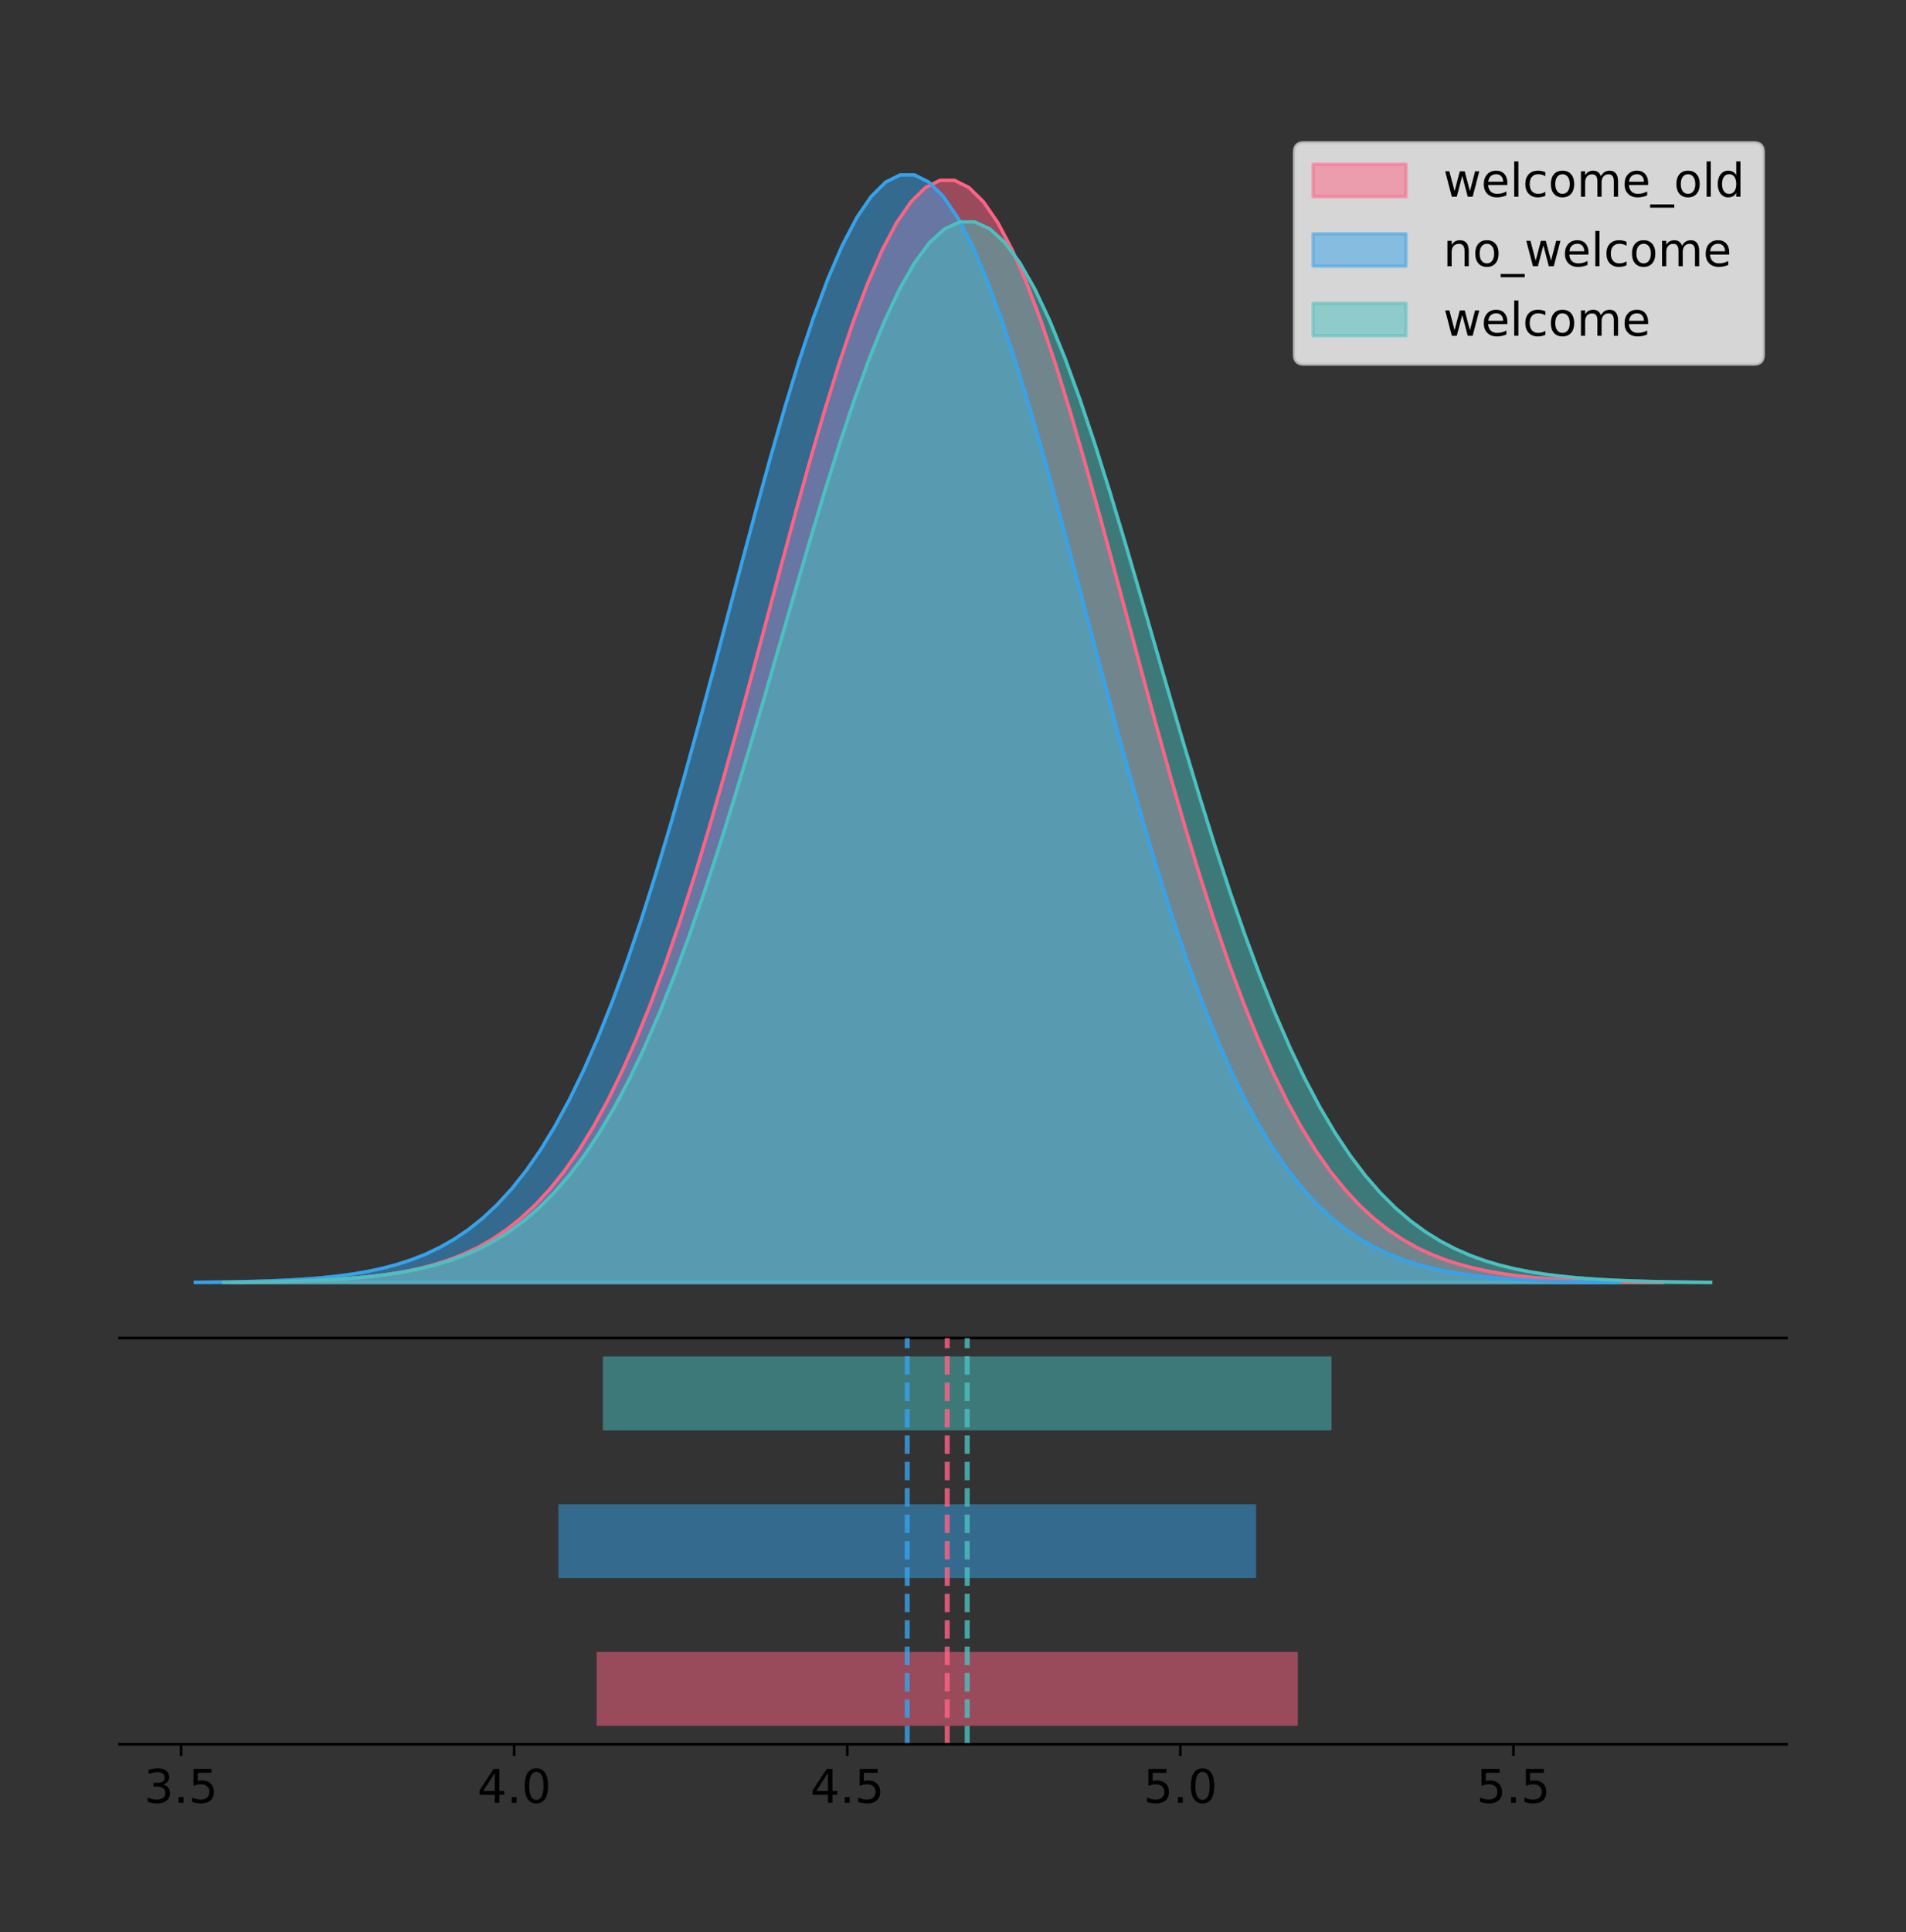 <?xml version="1.0" encoding="utf-8" standalone="no"?>
<!DOCTYPE svg PUBLIC "-//W3C//DTD SVG 1.1//EN"
  "http://www.w3.org/Graphics/SVG/1.1/DTD/svg11.dtd">
<!-- Created with matplotlib (https://matplotlib.org/) -->
<svg height="581.789pt" version="1.1" viewBox="0 0 574.2 581.789" width="574.2pt" xmlns="http://www.w3.org/2000/svg" xmlns:xlink="http://www.w3.org/1999/xlink">
 <rect x="0" y="0" width="574.2" height="581.789" fill="#333333" stroke="none"/>
 <defs>
  <style type="text/css">
*{stroke-linecap:butt;stroke-linejoin:round;}
  </style>
 </defs>
 <g id="figure_1">
  <g id="patch_1">
   <path d="M 0 581.789 
L 574.2 581.789 
L 574.2 0 
L 0 0 
z
" style="fill:none;"/>
  </g>
  <g id="axes_1">
   <g id="patch_2">
    <path d="M 36 402.93 
L 538.2 402.93 
L 538.2 36 
L 36 36 
z
" style="fill:none;"/>
   </g>
   <g id="PolyCollection_1">
    <defs>
     <path d="M 69.816 -195.538 
L 69.816 -195.649 
L 74.17 -195.691 
L 78.525 -195.748 
L 82.879 -195.823 
L 87.234 -195.923 
L 91.588 -196.055 
L 95.942 -196.227 
L 100.297 -196.451 
L 104.651 -196.738 
L 109.005 -197.107 
L 113.36 -197.575 
L 117.714 -198.166 
L 122.068 -198.906 
L 126.423 -199.827 
L 130.777 -200.963 
L 135.131 -202.357 
L 139.486 -204.052 
L 143.84 -206.099 
L 148.195 -208.553 
L 152.549 -211.473 
L 156.903 -214.922 
L 161.258 -218.963 
L 165.612 -223.663 
L 169.966 -229.085 
L 174.321 -235.293 
L 178.675 -242.343 
L 183.029 -250.284 
L 187.384 -259.155 
L 191.738 -268.984 
L 196.093 -279.778 
L 200.447 -291.531 
L 204.801 -304.211 
L 209.156 -317.765 
L 213.51 -332.115 
L 217.864 -347.157 
L 222.219 -362.76 
L 226.573 -378.767 
L 230.927 -395.001 
L 235.282 -411.259 
L 239.636 -427.325 
L 243.99 -442.965 
L 248.345 -457.942 
L 252.699 -472.014 
L 257.054 -484.945 
L 261.408 -496.509 
L 265.762 -506.498 
L 270.117 -514.727 
L 274.471 -521.042 
L 278.825 -525.321 
L 283.18 -527.481 
L 287.534 -527.481 
L 291.888 -525.321 
L 296.243 -521.042 
L 300.597 -514.727 
L 304.951 -506.498 
L 309.306 -496.509 
L 313.66 -484.945 
L 318.015 -472.014 
L 322.369 -457.942 
L 326.723 -442.965 
L 331.078 -427.325 
L 335.432 -411.259 
L 339.786 -395.001 
L 344.141 -378.767 
L 348.495 -362.76 
L 352.849 -347.157 
L 357.204 -332.115 
L 361.558 -317.765 
L 365.912 -304.211 
L 370.267 -291.531 
L 374.621 -279.778 
L 378.976 -268.984 
L 383.33 -259.155 
L 387.684 -250.284 
L 392.039 -242.343 
L 396.393 -235.293 
L 400.747 -229.085 
L 405.102 -223.663 
L 409.456 -218.963 
L 413.81 -214.922 
L 418.165 -211.473 
L 422.519 -208.553 
L 426.873 -206.099 
L 431.228 -204.052 
L 435.582 -202.357 
L 439.937 -200.963 
L 444.291 -199.827 
L 448.645 -198.906 
L 453 -198.166 
L 457.354 -197.575 
L 461.708 -197.107 
L 466.063 -196.738 
L 470.417 -196.451 
L 474.771 -196.227 
L 479.126 -196.055 
L 483.48 -195.923 
L 487.835 -195.823 
L 492.189 -195.748 
L 496.543 -195.691 
L 500.898 -195.649 
L 500.898 -195.538 
L 500.898 -195.538 
L 496.543 -195.538 
L 492.189 -195.538 
L 487.835 -195.538 
L 483.48 -195.538 
L 479.126 -195.538 
L 474.771 -195.538 
L 470.417 -195.538 
L 466.063 -195.538 
L 461.708 -195.538 
L 457.354 -195.538 
L 453 -195.538 
L 448.645 -195.538 
L 444.291 -195.538 
L 439.937 -195.538 
L 435.582 -195.538 
L 431.228 -195.538 
L 426.873 -195.538 
L 422.519 -195.538 
L 418.165 -195.538 
L 413.81 -195.538 
L 409.456 -195.538 
L 405.102 -195.538 
L 400.747 -195.538 
L 396.393 -195.538 
L 392.039 -195.538 
L 387.684 -195.538 
L 383.33 -195.538 
L 378.976 -195.538 
L 374.621 -195.538 
L 370.267 -195.538 
L 365.912 -195.538 
L 361.558 -195.538 
L 357.204 -195.538 
L 352.849 -195.538 
L 348.495 -195.538 
L 344.141 -195.538 
L 339.786 -195.538 
L 335.432 -195.538 
L 331.078 -195.538 
L 326.723 -195.538 
L 322.369 -195.538 
L 318.015 -195.538 
L 313.66 -195.538 
L 309.306 -195.538 
L 304.951 -195.538 
L 300.597 -195.538 
L 296.243 -195.538 
L 291.888 -195.538 
L 287.534 -195.538 
L 283.18 -195.538 
L 278.825 -195.538 
L 274.471 -195.538 
L 270.117 -195.538 
L 265.762 -195.538 
L 261.408 -195.538 
L 257.054 -195.538 
L 252.699 -195.538 
L 248.345 -195.538 
L 243.99 -195.538 
L 239.636 -195.538 
L 235.282 -195.538 
L 230.927 -195.538 
L 226.573 -195.538 
L 222.219 -195.538 
L 217.864 -195.538 
L 213.51 -195.538 
L 209.156 -195.538 
L 204.801 -195.538 
L 200.447 -195.538 
L 196.093 -195.538 
L 191.738 -195.538 
L 187.384 -195.538 
L 183.029 -195.538 
L 178.675 -195.538 
L 174.321 -195.538 
L 169.966 -195.538 
L 165.612 -195.538 
L 161.258 -195.538 
L 156.903 -195.538 
L 152.549 -195.538 
L 148.195 -195.538 
L 143.84 -195.538 
L 139.486 -195.538 
L 135.131 -195.538 
L 130.777 -195.538 
L 126.423 -195.538 
L 122.068 -195.538 
L 117.714 -195.538 
L 113.36 -195.538 
L 109.005 -195.538 
L 104.651 -195.538 
L 100.297 -195.538 
L 95.942 -195.538 
L 91.588 -195.538 
L 87.234 -195.538 
L 82.879 -195.538 
L 78.525 -195.538 
L 74.17 -195.538 
L 69.816 -195.538 
z
" id="mef56b0851d" style="stroke:#ff6384;stroke-opacity:0.5;"/>
    </defs>
    <g clip-path="url(#p236d6d4646)">
     <use style="fill:#ff6384;fill-opacity:0.5;stroke:#ff6384;stroke-opacity:0.5;" x="0" xlink:href="#mef56b0851d" y="581.789"/>
    </g>
   </g>
   <g id="PolyCollection_2">
    <defs>
     <path d="M 58.827 -195.538 
L 58.827 -195.65 
L 63.16 -195.692 
L 67.493 -195.749 
L 71.827 -195.825 
L 76.16 -195.925 
L 80.493 -196.058 
L 84.826 -196.23 
L 89.159 -196.455 
L 93.492 -196.744 
L 97.825 -197.115 
L 102.158 -197.585 
L 106.491 -198.179 
L 110.824 -198.923 
L 115.157 -199.848 
L 119.491 -200.99 
L 123.824 -202.39 
L 128.157 -204.093 
L 132.49 -206.151 
L 136.823 -208.617 
L 141.156 -211.552 
L 145.489 -215.017 
L 149.822 -219.078 
L 154.155 -223.801 
L 158.488 -229.25 
L 162.821 -235.488 
L 167.154 -242.572 
L 171.488 -250.552 
L 175.821 -259.468 
L 180.154 -269.344 
L 184.487 -280.192 
L 188.82 -292.002 
L 193.153 -304.744 
L 197.486 -318.365 
L 201.819 -332.786 
L 206.152 -347.901 
L 210.485 -363.58 
L 214.818 -379.667 
L 219.152 -395.98 
L 223.485 -412.318 
L 227.818 -428.462 
L 232.151 -444.18 
L 236.484 -459.23 
L 240.817 -473.372 
L 245.15 -486.366 
L 249.483 -497.987 
L 253.816 -508.025 
L 258.149 -516.294 
L 262.482 -522.64 
L 266.815 -526.94 
L 271.149 -529.111 
L 275.482 -529.111 
L 279.815 -526.94 
L 284.148 -522.64 
L 288.481 -516.294 
L 292.814 -508.025 
L 297.147 -497.987 
L 301.48 -486.366 
L 305.813 -473.372 
L 310.146 -459.23 
L 314.479 -444.18 
L 318.813 -428.462 
L 323.146 -412.318 
L 327.479 -395.98 
L 331.812 -379.667 
L 336.145 -363.58 
L 340.478 -347.901 
L 344.811 -332.786 
L 349.144 -318.365 
L 353.477 -304.744 
L 357.81 -292.002 
L 362.143 -280.192 
L 366.477 -269.344 
L 370.81 -259.468 
L 375.143 -250.552 
L 379.476 -242.572 
L 383.809 -235.488 
L 388.142 -229.25 
L 392.475 -223.801 
L 396.808 -219.078 
L 401.141 -215.017 
L 405.474 -211.552 
L 409.807 -208.617 
L 414.14 -206.151 
L 418.474 -204.093 
L 422.807 -202.39 
L 427.14 -200.99 
L 431.473 -199.848 
L 435.806 -198.923 
L 440.139 -198.179 
L 444.472 -197.585 
L 448.805 -197.115 
L 453.138 -196.744 
L 457.471 -196.455 
L 461.804 -196.23 
L 466.138 -196.058 
L 470.471 -195.925 
L 474.804 -195.825 
L 479.137 -195.749 
L 483.47 -195.692 
L 487.803 -195.65 
L 487.803 -195.538 
L 487.803 -195.538 
L 483.47 -195.538 
L 479.137 -195.538 
L 474.804 -195.538 
L 470.471 -195.538 
L 466.138 -195.538 
L 461.804 -195.538 
L 457.471 -195.538 
L 453.138 -195.538 
L 448.805 -195.538 
L 444.472 -195.538 
L 440.139 -195.538 
L 435.806 -195.538 
L 431.473 -195.538 
L 427.14 -195.538 
L 422.807 -195.538 
L 418.474 -195.538 
L 414.14 -195.538 
L 409.807 -195.538 
L 405.474 -195.538 
L 401.141 -195.538 
L 396.808 -195.538 
L 392.475 -195.538 
L 388.142 -195.538 
L 383.809 -195.538 
L 379.476 -195.538 
L 375.143 -195.538 
L 370.81 -195.538 
L 366.477 -195.538 
L 362.143 -195.538 
L 357.81 -195.538 
L 353.477 -195.538 
L 349.144 -195.538 
L 344.811 -195.538 
L 340.478 -195.538 
L 336.145 -195.538 
L 331.812 -195.538 
L 327.479 -195.538 
L 323.146 -195.538 
L 318.813 -195.538 
L 314.479 -195.538 
L 310.146 -195.538 
L 305.813 -195.538 
L 301.48 -195.538 
L 297.147 -195.538 
L 292.814 -195.538 
L 288.481 -195.538 
L 284.148 -195.538 
L 279.815 -195.538 
L 275.482 -195.538 
L 271.149 -195.538 
L 266.815 -195.538 
L 262.482 -195.538 
L 258.149 -195.538 
L 253.816 -195.538 
L 249.483 -195.538 
L 245.15 -195.538 
L 240.817 -195.538 
L 236.484 -195.538 
L 232.151 -195.538 
L 227.818 -195.538 
L 223.485 -195.538 
L 219.152 -195.538 
L 214.818 -195.538 
L 210.485 -195.538 
L 206.152 -195.538 
L 201.819 -195.538 
L 197.486 -195.538 
L 193.153 -195.538 
L 188.82 -195.538 
L 184.487 -195.538 
L 180.154 -195.538 
L 175.821 -195.538 
L 171.488 -195.538 
L 167.154 -195.538 
L 162.821 -195.538 
L 158.488 -195.538 
L 154.155 -195.538 
L 149.822 -195.538 
L 145.489 -195.538 
L 141.156 -195.538 
L 136.823 -195.538 
L 132.49 -195.538 
L 128.157 -195.538 
L 123.824 -195.538 
L 119.491 -195.538 
L 115.157 -195.538 
L 110.824 -195.538 
L 106.491 -195.538 
L 102.158 -195.538 
L 97.825 -195.538 
L 93.492 -195.538 
L 89.159 -195.538 
L 84.826 -195.538 
L 80.493 -195.538 
L 76.16 -195.538 
L 71.827 -195.538 
L 67.493 -195.538 
L 63.16 -195.538 
L 58.827 -195.538 
z
" id="m7b4de0260f" style="stroke:#36a2eb;stroke-opacity:0.5;"/>
    </defs>
    <g clip-path="url(#p236d6d4646)">
     <use style="fill:#36a2eb;fill-opacity:0.5;stroke:#36a2eb;stroke-opacity:0.5;" x="0" xlink:href="#m7b4de0260f" y="581.789"/>
    </g>
   </g>
   <g id="PolyCollection_3">
    <defs>
     <path d="M 67.383 -195.538 
L 67.383 -195.645 
L 71.908 -195.686 
L 76.433 -195.74 
L 80.958 -195.813 
L 85.483 -195.909 
L 90.008 -196.036 
L 94.534 -196.201 
L 99.059 -196.416 
L 103.584 -196.693 
L 108.109 -197.048 
L 112.634 -197.498 
L 117.159 -198.067 
L 121.685 -198.779 
L 126.21 -199.665 
L 130.735 -200.759 
L 135.26 -202.099 
L 139.785 -203.73 
L 144.31 -205.7 
L 148.835 -208.062 
L 153.361 -210.872 
L 157.886 -214.19 
L 162.411 -218.079 
L 166.936 -222.601 
L 171.461 -227.819 
L 175.986 -233.792 
L 180.511 -240.576 
L 185.037 -248.217 
L 189.562 -256.754 
L 194.087 -266.212 
L 198.612 -276.599 
L 203.137 -287.908 
L 207.662 -300.109 
L 212.188 -313.152 
L 216.713 -326.961 
L 221.238 -341.434 
L 225.763 -356.448 
L 230.288 -371.852 
L 234.813 -387.473 
L 239.338 -403.117 
L 243.864 -418.576 
L 248.389 -433.627 
L 252.914 -448.038 
L 257.439 -461.579 
L 261.964 -474.022 
L 266.489 -485.15 
L 271.015 -494.762 
L 275.54 -502.68 
L 280.065 -508.756 
L 284.59 -512.874 
L 289.115 -514.953 
L 293.64 -514.953 
L 298.165 -512.874 
L 302.691 -508.756 
L 307.216 -502.68 
L 311.741 -494.762 
L 316.266 -485.15 
L 320.791 -474.022 
L 325.316 -461.579 
L 329.842 -448.038 
L 334.367 -433.627 
L 338.892 -418.576 
L 343.417 -403.117 
L 347.942 -387.473 
L 352.467 -371.852 
L 356.992 -356.448 
L 361.518 -341.434 
L 366.043 -326.961 
L 370.568 -313.152 
L 375.093 -300.109 
L 379.618 -287.908 
L 384.143 -276.599 
L 388.668 -266.212 
L 393.194 -256.754 
L 397.719 -248.217 
L 402.244 -240.576 
L 406.769 -233.792 
L 411.294 -227.819 
L 415.819 -222.601 
L 420.345 -218.079 
L 424.87 -214.19 
L 429.395 -210.872 
L 433.92 -208.062 
L 438.445 -205.7 
L 442.97 -203.73 
L 447.495 -202.099 
L 452.021 -200.759 
L 456.546 -199.665 
L 461.071 -198.779 
L 465.596 -198.067 
L 470.121 -197.498 
L 474.646 -197.048 
L 479.172 -196.693 
L 483.697 -196.416 
L 488.222 -196.201 
L 492.747 -196.036 
L 497.272 -195.909 
L 501.797 -195.813 
L 506.322 -195.74 
L 510.848 -195.686 
L 515.373 -195.645 
L 515.373 -195.538 
L 515.373 -195.538 
L 510.848 -195.538 
L 506.322 -195.538 
L 501.797 -195.538 
L 497.272 -195.538 
L 492.747 -195.538 
L 488.222 -195.538 
L 483.697 -195.538 
L 479.172 -195.538 
L 474.646 -195.538 
L 470.121 -195.538 
L 465.596 -195.538 
L 461.071 -195.538 
L 456.546 -195.538 
L 452.021 -195.538 
L 447.495 -195.538 
L 442.97 -195.538 
L 438.445 -195.538 
L 433.92 -195.538 
L 429.395 -195.538 
L 424.87 -195.538 
L 420.345 -195.538 
L 415.819 -195.538 
L 411.294 -195.538 
L 406.769 -195.538 
L 402.244 -195.538 
L 397.719 -195.538 
L 393.194 -195.538 
L 388.668 -195.538 
L 384.143 -195.538 
L 379.618 -195.538 
L 375.093 -195.538 
L 370.568 -195.538 
L 366.043 -195.538 
L 361.518 -195.538 
L 356.992 -195.538 
L 352.467 -195.538 
L 347.942 -195.538 
L 343.417 -195.538 
L 338.892 -195.538 
L 334.367 -195.538 
L 329.842 -195.538 
L 325.316 -195.538 
L 320.791 -195.538 
L 316.266 -195.538 
L 311.741 -195.538 
L 307.216 -195.538 
L 302.691 -195.538 
L 298.165 -195.538 
L 293.64 -195.538 
L 289.115 -195.538 
L 284.59 -195.538 
L 280.065 -195.538 
L 275.54 -195.538 
L 271.015 -195.538 
L 266.489 -195.538 
L 261.964 -195.538 
L 257.439 -195.538 
L 252.914 -195.538 
L 248.389 -195.538 
L 243.864 -195.538 
L 239.338 -195.538 
L 234.813 -195.538 
L 230.288 -195.538 
L 225.763 -195.538 
L 221.238 -195.538 
L 216.713 -195.538 
L 212.188 -195.538 
L 207.662 -195.538 
L 203.137 -195.538 
L 198.612 -195.538 
L 194.087 -195.538 
L 189.562 -195.538 
L 185.037 -195.538 
L 180.511 -195.538 
L 175.986 -195.538 
L 171.461 -195.538 
L 166.936 -195.538 
L 162.411 -195.538 
L 157.886 -195.538 
L 153.361 -195.538 
L 148.835 -195.538 
L 144.31 -195.538 
L 139.785 -195.538 
L 135.26 -195.538 
L 130.735 -195.538 
L 126.21 -195.538 
L 121.685 -195.538 
L 117.159 -195.538 
L 112.634 -195.538 
L 108.109 -195.538 
L 103.584 -195.538 
L 99.059 -195.538 
L 94.534 -195.538 
L 90.008 -195.538 
L 85.483 -195.538 
L 80.958 -195.538 
L 76.433 -195.538 
L 71.908 -195.538 
L 67.383 -195.538 
z
" id="mf8c8f93f47" style="stroke:#4bc0c0;stroke-opacity:0.5;"/>
    </defs>
    <g clip-path="url(#p236d6d4646)">
     <use style="fill:#4bc0c0;fill-opacity:0.5;stroke:#4bc0c0;stroke-opacity:0.5;" x="0" xlink:href="#mf8c8f93f47" y="581.789"/>
    </g>
   </g>
   <g id="line2d_1">
    <path clip-path="url(#p236d6d4646)" d="M 69.816 386.14 
L 74.17 386.098 
L 78.525 386.041 
L 82.879 385.966 
L 87.234 385.866 
L 91.588 385.734 
L 95.942 385.562 
L 100.297 385.339 
L 104.651 385.051 
L 109.005 384.682 
L 113.36 384.214 
L 117.714 383.623 
L 122.068 382.883 
L 126.423 381.963 
L 130.777 380.826 
L 135.131 379.433 
L 139.486 377.738 
L 143.84 375.691 
L 148.195 373.236 
L 152.549 370.316 
L 156.903 366.868 
L 161.258 362.826 
L 165.612 358.127 
L 169.966 352.704 
L 174.321 346.497 
L 178.675 339.447 
L 183.029 331.506 
L 187.384 322.634 
L 191.738 312.806 
L 196.093 302.011 
L 200.447 290.258 
L 204.801 277.578 
L 209.156 264.024 
L 213.51 249.674 
L 217.864 234.632 
L 222.219 219.03 
L 226.573 203.022 
L 230.927 186.788 
L 235.282 170.53 
L 239.636 154.465 
L 243.99 138.824 
L 248.345 123.847 
L 252.699 109.775 
L 257.054 96.844 
L 261.408 85.28 
L 265.762 75.291 
L 270.117 67.062 
L 274.471 60.748 
L 278.825 56.469 
L 283.18 54.308 
L 287.534 54.308 
L 291.888 56.469 
L 296.243 60.748 
L 300.597 67.062 
L 304.951 75.291 
L 309.306 85.28 
L 313.66 96.844 
L 318.015 109.775 
L 322.369 123.847 
L 326.723 138.824 
L 331.078 154.465 
L 335.432 170.53 
L 339.786 186.788 
L 344.141 203.022 
L 348.495 219.03 
L 352.849 234.632 
L 357.204 249.674 
L 361.558 264.024 
L 365.912 277.578 
L 370.267 290.258 
L 374.621 302.011 
L 378.976 312.806 
L 383.33 322.634 
L 387.684 331.506 
L 392.039 339.447 
L 396.393 346.497 
L 400.747 352.704 
L 405.102 358.127 
L 409.456 362.826 
L 413.81 366.868 
L 418.165 370.316 
L 422.519 373.236 
L 426.873 375.691 
L 431.228 377.738 
L 435.582 379.433 
L 439.937 380.826 
L 444.291 381.963 
L 448.645 382.883 
L 453 383.623 
L 457.354 384.214 
L 461.708 384.682 
L 466.063 385.051 
L 470.417 385.339 
L 474.771 385.562 
L 479.126 385.734 
L 483.48 385.866 
L 487.835 385.966 
L 492.189 386.041 
L 496.543 386.098 
L 500.898 386.14 
" style="fill:none;stroke:#ff6384;stroke-linecap:square;"/>
   </g>
   <g id="line2d_2">
    <path clip-path="url(#p236d6d4646)" d="M 58.827 386.139 
L 63.16 386.097 
L 67.493 386.04 
L 71.827 385.965 
L 76.16 385.864 
L 80.493 385.732 
L 84.826 385.559 
L 89.159 385.334 
L 93.492 385.045 
L 97.825 384.675 
L 102.158 384.204 
L 106.491 383.61 
L 110.824 382.867 
L 115.157 381.941 
L 119.491 380.799 
L 123.824 379.399 
L 128.157 377.696 
L 132.49 375.639 
L 136.823 373.172 
L 141.156 370.238 
L 145.489 366.772 
L 149.822 362.711 
L 154.155 357.989 
L 158.488 352.539 
L 162.821 346.301 
L 167.154 339.217 
L 171.488 331.237 
L 175.821 322.322 
L 180.154 312.445 
L 184.487 301.597 
L 188.82 289.787 
L 193.153 277.045 
L 197.486 263.424 
L 201.819 249.004 
L 206.152 233.888 
L 210.485 218.209 
L 214.818 202.123 
L 219.152 185.809 
L 223.485 169.471 
L 227.818 153.327 
L 232.151 137.61 
L 236.484 122.559 
L 240.817 108.418 
L 245.15 95.423 
L 249.483 83.803 
L 253.816 73.765 
L 258.149 65.495 
L 262.482 59.15 
L 266.815 54.85 
L 271.149 52.679 
L 275.482 52.679 
L 279.815 54.85 
L 284.148 59.15 
L 288.481 65.495 
L 292.814 73.765 
L 297.147 83.803 
L 301.48 95.423 
L 305.813 108.418 
L 310.146 122.559 
L 314.479 137.61 
L 318.813 153.327 
L 323.146 169.471 
L 327.479 185.809 
L 331.812 202.123 
L 336.145 218.209 
L 340.478 233.888 
L 344.811 249.004 
L 349.144 263.424 
L 353.477 277.045 
L 357.81 289.787 
L 362.143 301.597 
L 366.477 312.445 
L 370.81 322.322 
L 375.143 331.237 
L 379.476 339.217 
L 383.809 346.301 
L 388.142 352.539 
L 392.475 357.989 
L 396.808 362.711 
L 401.141 366.772 
L 405.474 370.238 
L 409.807 373.172 
L 414.14 375.639 
L 418.474 377.696 
L 422.807 379.399 
L 427.14 380.799 
L 431.473 381.941 
L 435.806 382.867 
L 440.139 383.61 
L 444.472 384.204 
L 448.805 384.675 
L 453.138 385.045 
L 457.471 385.334 
L 461.804 385.559 
L 466.138 385.732 
L 470.471 385.864 
L 474.804 385.965 
L 479.137 386.04 
L 483.47 386.097 
L 487.803 386.139 
" style="fill:none;stroke:#36a2eb;stroke-linecap:square;"/>
   </g>
   <g id="line2d_3">
    <path clip-path="url(#p236d6d4646)" d="M 67.383 386.144 
L 71.908 386.104 
L 76.433 386.049 
L 80.958 385.977 
L 85.483 385.881 
L 90.008 385.754 
L 94.534 385.588 
L 99.059 385.373 
L 103.584 385.096 
L 108.109 384.742 
L 112.634 384.291 
L 117.159 383.722 
L 121.685 383.01 
L 126.21 382.124 
L 130.735 381.031 
L 135.26 379.69 
L 139.785 378.059 
L 144.31 376.089 
L 148.835 373.727 
L 153.361 370.917 
L 157.886 367.599 
L 162.411 363.71 
L 166.936 359.188 
L 171.461 353.97 
L 175.986 347.997 
L 180.511 341.213 
L 185.037 333.572 
L 189.562 325.035 
L 194.087 315.578 
L 198.612 305.19 
L 203.137 293.882 
L 207.662 281.68 
L 212.188 268.637 
L 216.713 254.829 
L 221.238 240.355 
L 225.763 225.341 
L 230.288 209.938 
L 234.813 194.317 
L 239.338 178.672 
L 243.864 163.213 
L 248.389 148.163 
L 252.914 133.751 
L 257.439 120.21 
L 261.964 107.767 
L 266.489 96.64 
L 271.015 87.028 
L 275.54 79.109 
L 280.065 73.033 
L 284.59 68.916 
L 289.115 66.837 
L 293.64 66.837 
L 298.165 68.916 
L 302.691 73.033 
L 307.216 79.109 
L 311.741 87.028 
L 316.266 96.64 
L 320.791 107.767 
L 325.316 120.21 
L 329.842 133.751 
L 334.367 148.163 
L 338.892 163.213 
L 343.417 178.672 
L 347.942 194.317 
L 352.467 209.938 
L 356.992 225.341 
L 361.518 240.355 
L 366.043 254.829 
L 370.568 268.637 
L 375.093 281.68 
L 379.618 293.882 
L 384.143 305.19 
L 388.668 315.578 
L 393.194 325.035 
L 397.719 333.572 
L 402.244 341.213 
L 406.769 347.997 
L 411.294 353.97 
L 415.819 359.188 
L 420.345 363.71 
L 424.87 367.599 
L 429.395 370.917 
L 433.92 373.727 
L 438.445 376.089 
L 442.97 378.059 
L 447.495 379.69 
L 452.021 381.031 
L 456.546 382.124 
L 461.071 383.01 
L 465.596 383.722 
L 470.121 384.291 
L 474.646 384.742 
L 479.172 385.096 
L 483.697 385.373 
L 488.222 385.588 
L 492.747 385.754 
L 497.272 385.881 
L 501.797 385.977 
L 506.322 386.049 
L 510.848 386.104 
L 515.373 386.144 
" style="fill:none;stroke:#4bc0c0;stroke-linecap:square;"/>
   </g>
   <g id="patch_3">
    <path d="M 36 402.93 
L 538.2 402.93 
" style="fill:none;stroke:#000000;stroke-linecap:square;stroke-linejoin:miter;stroke-width:0.8;"/>
   </g>
   <g id="legend_1">
    <g id="patch_4">
     <path d="M 392.788 109.627 
L 528.4 109.627 
Q 531.2 109.627 531.2 106.827 
L 531.2 45.8 
Q 531.2 43 528.4 43 
L 392.788 43 
Q 389.988 43 389.988 45.8 
L 389.988 106.827 
Q 389.988 109.627 392.788 109.627 
z
" style="fill:#ffffff;opacity:0.8;stroke:#cccccc;stroke-linejoin:miter;"/>
    </g>
    <g id="patch_5">
     <path d="M 395.588 59.238 
L 423.588 59.238 
L 423.588 49.438 
L 395.588 49.438 
z
" style="fill:#ff6384;opacity:0.5;stroke:#ff6384;stroke-linejoin:miter;"/>
    </g>
    <g id="text_1">
     <!-- welcome_old -->
     <defs>
      <path d="M 4.203 54.688 
L 13.188 54.688 
L 24.422 12.016 
L 35.594 54.688 
L 46.188 54.688 
L 57.422 12.016 
L 68.609 54.688 
L 77.594 54.688 
L 63.281 0 
L 52.688 0 
L 40.922 44.828 
L 29.109 0 
L 18.5 0 
z
" id="DejaVuSans-119"/>
      <path d="M 56.203 29.594 
L 56.203 25.203 
L 14.891 25.203 
Q 15.484 15.922 20.484 11.062 
Q 25.484 6.203 34.422 6.203 
Q 39.594 6.203 44.453 7.469 
Q 49.312 8.734 54.109 11.281 
L 54.109 2.781 
Q 49.266 0.734 44.188 -0.344 
Q 39.109 -1.422 33.891 -1.422 
Q 20.797 -1.422 13.156 6.188 
Q 5.516 13.812 5.516 26.812 
Q 5.516 40.234 12.766 48.109 
Q 20.016 56 32.328 56 
Q 43.359 56 49.781 48.891 
Q 56.203 41.797 56.203 29.594 
z
M 47.219 32.234 
Q 47.125 39.594 43.094 43.984 
Q 39.062 48.391 32.422 48.391 
Q 24.906 48.391 20.391 44.141 
Q 15.875 39.891 15.188 32.172 
z
" id="DejaVuSans-101"/>
      <path d="M 9.422 75.984 
L 18.406 75.984 
L 18.406 0 
L 9.422 0 
z
" id="DejaVuSans-108"/>
      <path d="M 48.781 52.594 
L 48.781 44.188 
Q 44.969 46.297 41.141 47.344 
Q 37.312 48.391 33.406 48.391 
Q 24.656 48.391 19.812 42.844 
Q 14.984 37.312 14.984 27.297 
Q 14.984 17.281 19.812 11.734 
Q 24.656 6.203 33.406 6.203 
Q 37.312 6.203 41.141 7.25 
Q 44.969 8.297 48.781 10.406 
L 48.781 2.094 
Q 45.016 0.344 40.984 -0.531 
Q 36.969 -1.422 32.422 -1.422 
Q 20.062 -1.422 12.781 6.344 
Q 5.516 14.109 5.516 27.297 
Q 5.516 40.672 12.859 48.328 
Q 20.219 56 33.016 56 
Q 37.156 56 41.109 55.141 
Q 45.062 54.297 48.781 52.594 
z
" id="DejaVuSans-99"/>
      <path d="M 30.609 48.391 
Q 23.391 48.391 19.188 42.75 
Q 14.984 37.109 14.984 27.297 
Q 14.984 17.484 19.156 11.844 
Q 23.344 6.203 30.609 6.203 
Q 37.797 6.203 41.984 11.859 
Q 46.188 17.531 46.188 27.297 
Q 46.188 37.016 41.984 42.703 
Q 37.797 48.391 30.609 48.391 
z
M 30.609 56 
Q 42.328 56 49.016 48.375 
Q 55.719 40.766 55.719 27.297 
Q 55.719 13.875 49.016 6.219 
Q 42.328 -1.422 30.609 -1.422 
Q 18.844 -1.422 12.172 6.219 
Q 5.516 13.875 5.516 27.297 
Q 5.516 40.766 12.172 48.375 
Q 18.844 56 30.609 56 
z
" id="DejaVuSans-111"/>
      <path d="M 52 44.188 
Q 55.375 50.25 60.062 53.125 
Q 64.75 56 71.094 56 
Q 79.641 56 84.281 50.016 
Q 88.922 44.047 88.922 33.016 
L 88.922 0 
L 79.891 0 
L 79.891 32.719 
Q 79.891 40.578 77.094 44.375 
Q 74.312 48.188 68.609 48.188 
Q 61.625 48.188 57.562 43.547 
Q 53.516 38.922 53.516 30.906 
L 53.516 0 
L 44.484 0 
L 44.484 32.719 
Q 44.484 40.625 41.703 44.406 
Q 38.922 48.188 33.109 48.188 
Q 26.219 48.188 22.156 43.531 
Q 18.109 38.875 18.109 30.906 
L 18.109 0 
L 9.078 0 
L 9.078 54.688 
L 18.109 54.688 
L 18.109 46.188 
Q 21.188 51.219 25.484 53.609 
Q 29.781 56 35.688 56 
Q 41.656 56 45.828 52.969 
Q 50 49.953 52 44.188 
z
" id="DejaVuSans-109"/>
      <path d="M 50.984 -16.609 
L 50.984 -23.578 
L -0.984 -23.578 
L -0.984 -16.609 
z
" id="DejaVuSans-95"/>
      <path d="M 45.406 46.391 
L 45.406 75.984 
L 54.391 75.984 
L 54.391 0 
L 45.406 0 
L 45.406 8.203 
Q 42.578 3.328 38.25 0.953 
Q 33.938 -1.422 27.875 -1.422 
Q 17.969 -1.422 11.734 6.484 
Q 5.516 14.406 5.516 27.297 
Q 5.516 40.188 11.734 48.094 
Q 17.969 56 27.875 56 
Q 33.938 56 38.25 53.625 
Q 42.578 51.266 45.406 46.391 
z
M 14.797 27.297 
Q 14.797 17.391 18.875 11.75 
Q 22.953 6.109 30.078 6.109 
Q 37.203 6.109 41.297 11.75 
Q 45.406 17.391 45.406 27.297 
Q 45.406 37.203 41.297 42.844 
Q 37.203 48.484 30.078 48.484 
Q 22.953 48.484 18.875 42.844 
Q 14.797 37.203 14.797 27.297 
z
" id="DejaVuSans-100"/>
     </defs>
     <g transform="translate(434.788 59.238)scale(0.14 -0.14)">
      <use xlink:href="#DejaVuSans-119"/>
      <use x="81.787" xlink:href="#DejaVuSans-101"/>
      <use x="143.311" xlink:href="#DejaVuSans-108"/>
      <use x="171.094" xlink:href="#DejaVuSans-99"/>
      <use x="226.074" xlink:href="#DejaVuSans-111"/>
      <use x="287.256" xlink:href="#DejaVuSans-109"/>
      <use x="384.668" xlink:href="#DejaVuSans-101"/>
      <use x="446.191" xlink:href="#DejaVuSans-95"/>
      <use x="496.191" xlink:href="#DejaVuSans-111"/>
      <use x="557.373" xlink:href="#DejaVuSans-108"/>
      <use x="585.156" xlink:href="#DejaVuSans-100"/>
     </g>
    </g>
    <g id="patch_6">
     <path d="M 395.588 80.177 
L 423.588 80.177 
L 423.588 70.377 
L 395.588 70.377 
z
" style="fill:#36a2eb;opacity:0.5;stroke:#36a2eb;stroke-linejoin:miter;"/>
    </g>
    <g id="text_2">
     <!-- no_welcome -->
     <defs>
      <path d="M 54.891 33.016 
L 54.891 0 
L 45.906 0 
L 45.906 32.719 
Q 45.906 40.484 42.875 44.328 
Q 39.844 48.188 33.797 48.188 
Q 26.516 48.188 22.312 43.547 
Q 18.109 38.922 18.109 30.906 
L 18.109 0 
L 9.078 0 
L 9.078 54.688 
L 18.109 54.688 
L 18.109 46.188 
Q 21.344 51.125 25.703 53.562 
Q 30.078 56 35.797 56 
Q 45.219 56 50.047 50.172 
Q 54.891 44.344 54.891 33.016 
z
" id="DejaVuSans-110"/>
     </defs>
     <g transform="translate(434.788 80.177)scale(0.14 -0.14)">
      <use xlink:href="#DejaVuSans-110"/>
      <use x="63.379" xlink:href="#DejaVuSans-111"/>
      <use x="124.561" xlink:href="#DejaVuSans-95"/>
      <use x="174.561" xlink:href="#DejaVuSans-119"/>
      <use x="256.348" xlink:href="#DejaVuSans-101"/>
      <use x="317.871" xlink:href="#DejaVuSans-108"/>
      <use x="345.654" xlink:href="#DejaVuSans-99"/>
      <use x="400.635" xlink:href="#DejaVuSans-111"/>
      <use x="461.816" xlink:href="#DejaVuSans-109"/>
      <use x="559.229" xlink:href="#DejaVuSans-101"/>
     </g>
    </g>
    <g id="patch_7">
     <path d="M 395.588 101.115 
L 423.588 101.115 
L 423.588 91.315 
L 395.588 91.315 
z
" style="fill:#4bc0c0;opacity:0.5;stroke:#4bc0c0;stroke-linejoin:miter;"/>
    </g>
    <g id="text_3">
     <!-- welcome -->
     <g transform="translate(434.788 101.115)scale(0.14 -0.14)">
      <use xlink:href="#DejaVuSans-119"/>
      <use x="81.787" xlink:href="#DejaVuSans-101"/>
      <use x="143.311" xlink:href="#DejaVuSans-108"/>
      <use x="171.094" xlink:href="#DejaVuSans-99"/>
      <use x="226.074" xlink:href="#DejaVuSans-111"/>
      <use x="287.256" xlink:href="#DejaVuSans-109"/>
      <use x="384.668" xlink:href="#DejaVuSans-101"/>
     </g>
    </g>
   </g>
  </g>
  <g id="axes_2">
   <g id="patch_8">
    <path d="M 36 525.24 
L 538.2 525.24 
L 538.2 402.93 
L 36 402.93 
z
" style="fill:none;"/>
   </g>
   <g id="patch_9">
    <path clip-path="url(#p99d40c9266)" d="M 179.742 519.68 
L 390.972 519.68 
L 390.972 497.442 
L 179.742 497.442 
z
" style="fill:#ff6384;opacity:0.5;"/>
   </g>
   <g id="patch_10">
    <path clip-path="url(#p99d40c9266)" d="M 168.216 475.204 
L 378.414 475.204 
L 378.414 452.966 
L 168.216 452.966 
z
" style="fill:#36a2eb;opacity:0.5;"/>
   </g>
   <g id="patch_11">
    <path clip-path="url(#p99d40c9266)" d="M 181.62 430.728 
L 401.135 430.728 
L 401.135 408.49 
L 181.62 408.49 
z
" style="fill:#4bc0c0;opacity:0.5;"/>
   </g>
   <g id="matplotlib.axis_1">
    <g id="xtick_1">
     <g id="line2d_4">
      <defs>
       <path d="M 0 0 
L 0 3.5 
" id="m80f86443fe" style="stroke:#000000;stroke-width:0.8;"/>
      </defs>
      <g>
       <use style="stroke:#000000;stroke-width:0.8;" x="54.557" xlink:href="#m80f86443fe" y="525.24"/>
      </g>
     </g>
     <g id="text_4">
      <!-- 3.5 -->
      <defs>
       <path d="M 40.578 39.312 
Q 47.656 37.797 51.625 33 
Q 55.609 28.219 55.609 21.188 
Q 55.609 10.406 48.188 4.484 
Q 40.766 -1.422 27.094 -1.422 
Q 22.516 -1.422 17.656 -0.516 
Q 12.797 0.391 7.625 2.203 
L 7.625 11.719 
Q 11.719 9.328 16.594 8.109 
Q 21.484 6.891 26.812 6.891 
Q 36.078 6.891 40.938 10.547 
Q 45.797 14.203 45.797 21.188 
Q 45.797 27.641 41.281 31.266 
Q 36.766 34.906 28.719 34.906 
L 20.219 34.906 
L 20.219 43.016 
L 29.109 43.016 
Q 36.375 43.016 40.234 45.922 
Q 44.094 48.828 44.094 54.297 
Q 44.094 59.906 40.109 62.906 
Q 36.141 65.922 28.719 65.922 
Q 24.656 65.922 20.016 65.031 
Q 15.375 64.156 9.812 62.312 
L 9.812 71.094 
Q 15.438 72.656 20.344 73.438 
Q 25.25 74.219 29.594 74.219 
Q 40.828 74.219 47.359 69.109 
Q 53.906 64.016 53.906 55.328 
Q 53.906 49.266 50.438 45.094 
Q 46.969 40.922 40.578 39.312 
z
" id="DejaVuSans-51"/>
       <path d="M 10.688 12.406 
L 21 12.406 
L 21 0 
L 10.688 0 
z
" id="DejaVuSans-46"/>
       <path d="M 10.797 72.906 
L 49.516 72.906 
L 49.516 64.594 
L 19.828 64.594 
L 19.828 46.734 
Q 21.969 47.469 24.109 47.828 
Q 26.266 48.188 28.422 48.188 
Q 40.625 48.188 47.75 41.5 
Q 54.891 34.812 54.891 23.391 
Q 54.891 11.625 47.562 5.094 
Q 40.234 -1.422 26.906 -1.422 
Q 22.312 -1.422 17.547 -0.641 
Q 12.797 0.141 7.719 1.703 
L 7.719 11.625 
Q 12.109 9.234 16.797 8.062 
Q 21.484 6.891 26.703 6.891 
Q 35.156 6.891 40.078 11.328 
Q 45.016 15.766 45.016 23.391 
Q 45.016 31 40.078 35.438 
Q 35.156 39.891 26.703 39.891 
Q 22.75 39.891 18.812 39.016 
Q 14.891 38.141 10.797 36.281 
z
" id="DejaVuSans-53"/>
      </defs>
      <g transform="translate(43.425 542.878)scale(0.14 -0.14)">
       <use xlink:href="#DejaVuSans-51"/>
       <use x="63.623" xlink:href="#DejaVuSans-46"/>
       <use x="95.41" xlink:href="#DejaVuSans-53"/>
      </g>
     </g>
    </g>
    <g id="xtick_2">
     <g id="line2d_5">
      <g>
       <use style="stroke:#000000;stroke-width:0.8;" x="154.905" xlink:href="#m80f86443fe" y="525.24"/>
      </g>
     </g>
     <g id="text_5">
      <!-- 4.0 -->
      <defs>
       <path d="M 37.797 64.312 
L 12.891 25.391 
L 37.797 25.391 
z
M 35.203 72.906 
L 47.609 72.906 
L 47.609 25.391 
L 58.016 25.391 
L 58.016 17.188 
L 47.609 17.188 
L 47.609 0 
L 37.797 0 
L 37.797 17.188 
L 4.891 17.188 
L 4.891 26.703 
z
" id="DejaVuSans-52"/>
       <path d="M 31.781 66.406 
Q 24.172 66.406 20.328 58.906 
Q 16.5 51.422 16.5 36.375 
Q 16.5 21.391 20.328 13.891 
Q 24.172 6.391 31.781 6.391 
Q 39.453 6.391 43.281 13.891 
Q 47.125 21.391 47.125 36.375 
Q 47.125 51.422 43.281 58.906 
Q 39.453 66.406 31.781 66.406 
z
M 31.781 74.219 
Q 44.047 74.219 50.516 64.516 
Q 56.984 54.828 56.984 36.375 
Q 56.984 17.969 50.516 8.266 
Q 44.047 -1.422 31.781 -1.422 
Q 19.531 -1.422 13.062 8.266 
Q 6.594 17.969 6.594 36.375 
Q 6.594 54.828 13.062 64.516 
Q 19.531 74.219 31.781 74.219 
z
" id="DejaVuSans-48"/>
      </defs>
      <g transform="translate(143.773 542.878)scale(0.14 -0.14)">
       <use xlink:href="#DejaVuSans-52"/>
       <use x="63.623" xlink:href="#DejaVuSans-46"/>
       <use x="95.41" xlink:href="#DejaVuSans-48"/>
      </g>
     </g>
    </g>
    <g id="xtick_3">
     <g id="line2d_6">
      <g>
       <use style="stroke:#000000;stroke-width:0.8;" x="255.253" xlink:href="#m80f86443fe" y="525.24"/>
      </g>
     </g>
     <g id="text_6">
      <!-- 4.5 -->
      <g transform="translate(244.12 542.878)scale(0.14 -0.14)">
       <use xlink:href="#DejaVuSans-52"/>
       <use x="63.623" xlink:href="#DejaVuSans-46"/>
       <use x="95.41" xlink:href="#DejaVuSans-53"/>
      </g>
     </g>
    </g>
    <g id="xtick_4">
     <g id="line2d_7">
      <g>
       <use style="stroke:#000000;stroke-width:0.8;" x="355.6" xlink:href="#m80f86443fe" y="525.24"/>
      </g>
     </g>
     <g id="text_7">
      <!-- 5.0 -->
      <g transform="translate(344.468 542.878)scale(0.14 -0.14)">
       <use xlink:href="#DejaVuSans-53"/>
       <use x="63.623" xlink:href="#DejaVuSans-46"/>
       <use x="95.41" xlink:href="#DejaVuSans-48"/>
      </g>
     </g>
    </g>
    <g id="xtick_5">
     <g id="line2d_8">
      <g>
       <use style="stroke:#000000;stroke-width:0.8;" x="455.948" xlink:href="#m80f86443fe" y="525.24"/>
      </g>
     </g>
     <g id="text_8">
      <!-- 5.5 -->
      <g transform="translate(444.816 542.878)scale(0.14 -0.14)">
       <use xlink:href="#DejaVuSans-53"/>
       <use x="63.623" xlink:href="#DejaVuSans-46"/>
       <use x="95.41" xlink:href="#DejaVuSans-53"/>
      </g>
     </g>
    </g>
   </g>
   <g id="line2d_9">
    <path clip-path="url(#p99d40c9266)" d="M 285.357 525.24 
L 285.357 402.93 
" style="fill:none;stroke:#ff6384;stroke-dasharray:5.55,2.4;stroke-dashoffset:0;stroke-opacity:0.8;stroke-width:1.5;"/>
   </g>
   <g id="line2d_10">
    <path clip-path="url(#p99d40c9266)" d="M 273.315 525.24 
L 273.315 402.93 
" style="fill:none;stroke:#36a2eb;stroke-dasharray:5.55,2.4;stroke-dashoffset:0;stroke-opacity:0.8;stroke-width:1.5;"/>
   </g>
   <g id="line2d_11">
    <path clip-path="url(#p99d40c9266)" d="M 291.378 525.24 
L 291.378 402.93 
" style="fill:none;stroke:#4bc0c0;stroke-dasharray:5.55,2.4;stroke-dashoffset:0;stroke-opacity:0.8;stroke-width:1.5;"/>
   </g>
   <g id="patch_12">
    <path d="M 36 525.24 
L 538.2 525.24 
" style="fill:none;stroke:#000000;stroke-linecap:square;stroke-linejoin:miter;stroke-width:0.8;"/>
   </g>
  </g>
 </g>
 <defs>
  <clipPath id="p236d6d4646">
   <rect height="366.93" width="502.2" x="36" y="36"/>
  </clipPath>
  <clipPath id="p99d40c9266">
   <rect height="122.31" width="502.2" x="36" y="402.93"/>
  </clipPath>
 </defs>
</svg>
